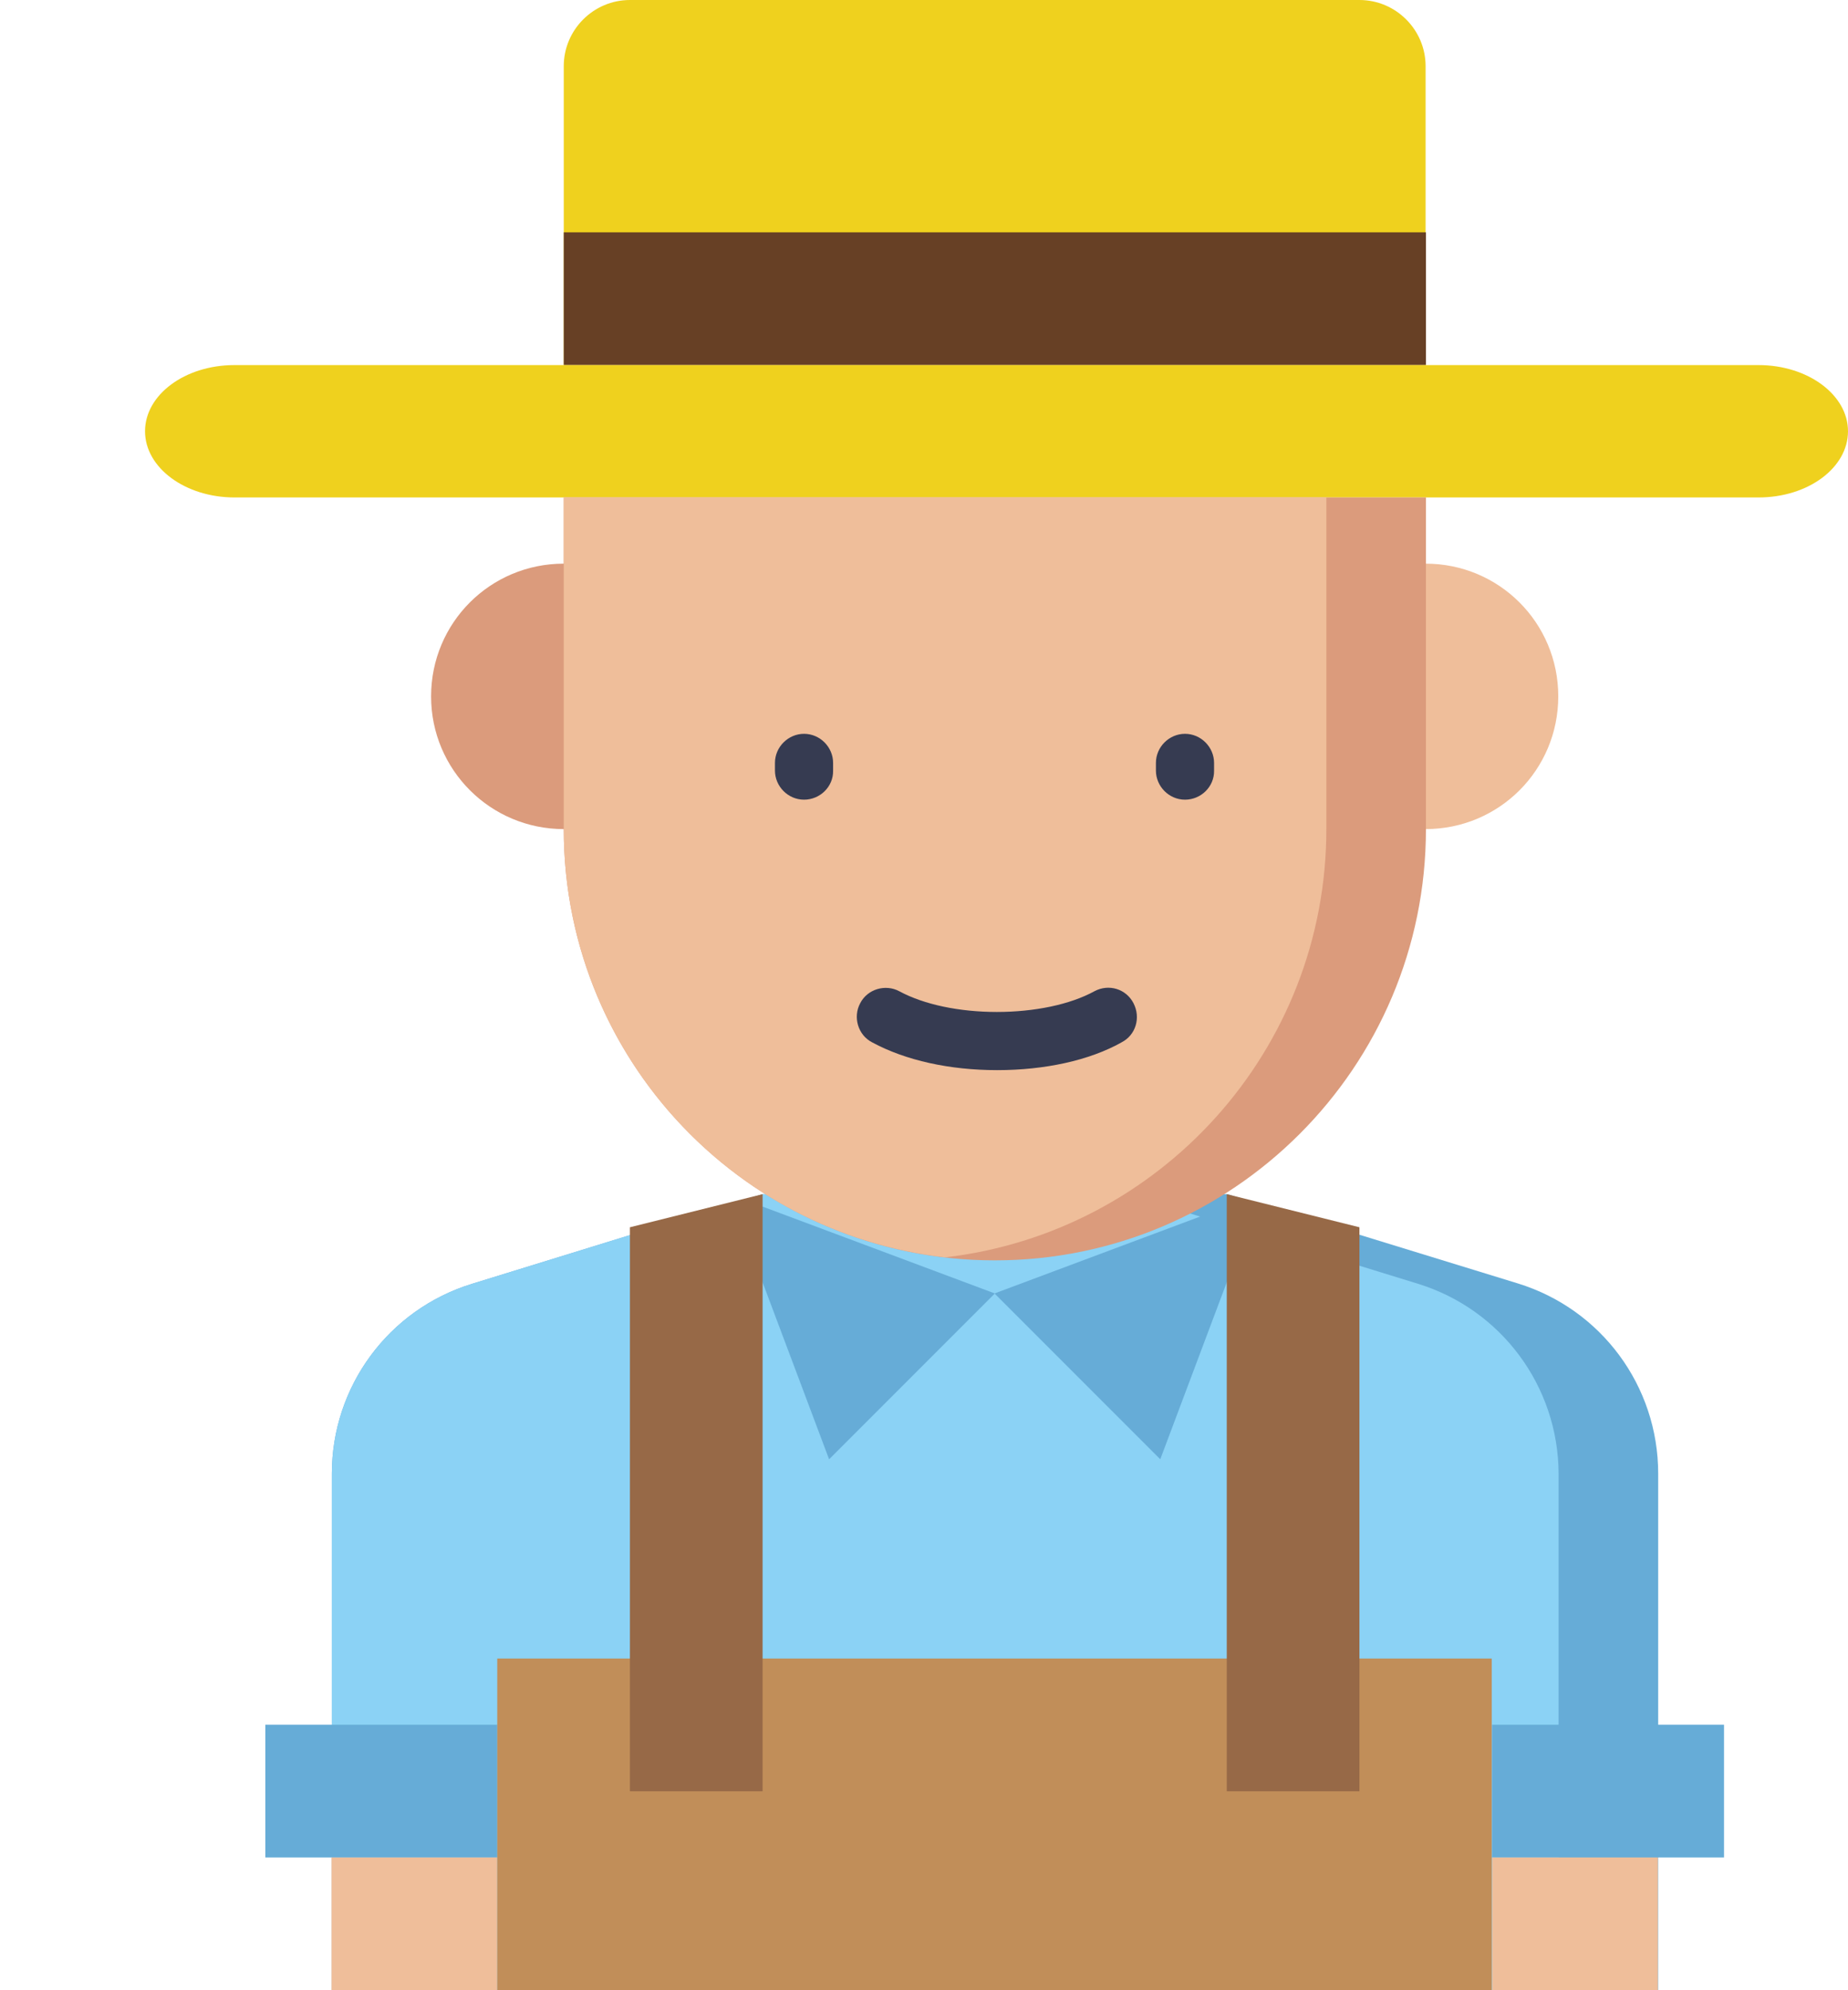<?xml version="1.0" encoding="utf-8"?>
<!-- Generator: Adobe Illustrator 23.0.1, SVG Export Plug-In . SVG Version: 6.00 Build 0)  -->
<svg version="1.1" id="Calque_1" xmlns="http://www.w3.org/2000/svg" xmlns:xlink="http://www.w3.org/1999/xlink" x="0px" y="0px"
	 viewBox="0 0 553 595.3" style="enable-background:new 0 0 553 595.3;" xml:space="preserve">
<style type="text/css">
	.st0{fill:#66ACD7;}
	.st1{fill:#8BD2F5;}
	.st2{fill:#EFBE9A;}
	.st3{fill:#C18E59;}
	.st4{fill:#976947;}
	.st5{fill:#EFD11E;}
	.st6{fill:#674025;}
	.st7{fill:#DB9B7C;}
	.st8{fill:#363B51;}
</style>
<path class="st0" d="M228.2,357.2L141.3,384c-25.1,7.7-42,30.8-42,56.8v154.5h396.9V440.8c0-26.2-17-49.2-42-56.9l-86.9-26.7"/>
<path class="st1" d="M424.3,384l-86.9-26.8H228.2L141.3,384c-25.1,7.7-42,30.8-42,56.8v154.5h367.1V440.8
	C466.3,414.7,449.3,391.7,424.3,384z"/>
<path class="st0" d="M219.3,359.9l28.8,76.6l49.6-49.6l-74.9-28L219.3,359.9z"/>
<path class="st0" d="M372.5,358.9l-74.9,28l49.6,49.6l28.8-76.6L372.5,358.9z"/>
<path class="st0" d="M446.5,515.9h69.4v39.7h-69.4L446.5,515.9L446.5,515.9z"/>
<path class="st0" d="M79.4,515.9h69.4v39.7H79.4V515.9z"/>
<path class="st2" d="M446.5,555.6h49.6v39.7h-49.6V555.6z"/>
<path class="st2" d="M99.2,555.6h49.6v39.7H99.2V555.6z"/>
<path class="st3" d="M148.8,496.1h297.6v99.2H148.8V496.1z"/>
<path class="st4" d="M406.8,367.1l-39.7-9.9v178.6h39.7V367.1z"/>
<path class="st4" d="M188.5,367.1l39.7-9.9v178.6h-39.7V367.1z"/>
<path class="st5" d="M168.7,109.1V19.8c0-10.9,8.9-19.8,19.8-19.8h218.3c10.9,0,19.8,8.9,19.8,19.8v89.3"/>
<path class="st6" d="M168.7,69.5h258v39.7h-258L168.7,69.5L168.7,69.5z"/>
<path class="st5" d="M70.2,148.8h456c14.9,0,26.8-8.9,26.8-19.8s-12-19.8-26.8-19.8h-456c-14.9,0-26.8,8.9-26.8,19.8
	C43.4,139.9,55.4,148.8,70.2,148.8z"/>
<path class="st7" d="M188.5,248h-19.8c-21.9,0-39.7-17.7-39.7-39.7s17.7-39.7,39.7-39.7h19.8"/>
<path class="st2" d="M406.8,248h19.8c22,0,39.7-17.7,39.7-39.7s-17.7-39.7-39.7-39.7h-19.8"/>
<path class="st7" d="M168.7,148.8V248c0,71.2,57.8,129,129,129s129-57.8,129-129v-99.2"/>
<path class="st2" d="M282.8,376.1c64.2-7.4,114.1-61.9,114.1-128.1v-99.2H168.7V248C168.7,314.3,218.5,368.7,282.8,376.1z"/>
<path class="st8" d="M240.6,239.2c-4.8,0-8.7-4-8.7-8.7v-2.3c0-4.8,4-8.7,8.7-8.7c4.8,0,8.7,4,8.7,8.7v2.3
	C249.4,235.3,245.4,239.2,240.6,239.2z"/>
<path class="st8" d="M354.6,239.2c-4.8,0-8.7-4-8.7-8.7v-2.3c0-4.8,4-8.7,8.7-8.7c4.8,0,8.7,4,8.7,8.7v2.3
	C363.4,235.3,359.4,239.2,354.6,239.2z"/>
<path class="st8" d="M298.4,320.1c-14.2,0-27.4-2.9-37.4-8.3c-4.3-2.2-5.8-7.6-3.6-11.7c2.2-4.3,7.6-5.8,11.7-3.6
	c7.4,4,18,6.2,29.2,6.2s21.9-2.2,29.2-6.2c4.3-2.3,9.5-0.7,11.7,3.6c2.2,4.3,0.7,9.5-3.6,11.7C326,317.2,312.6,320.1,298.4,320.1z"
	/>
</svg>
